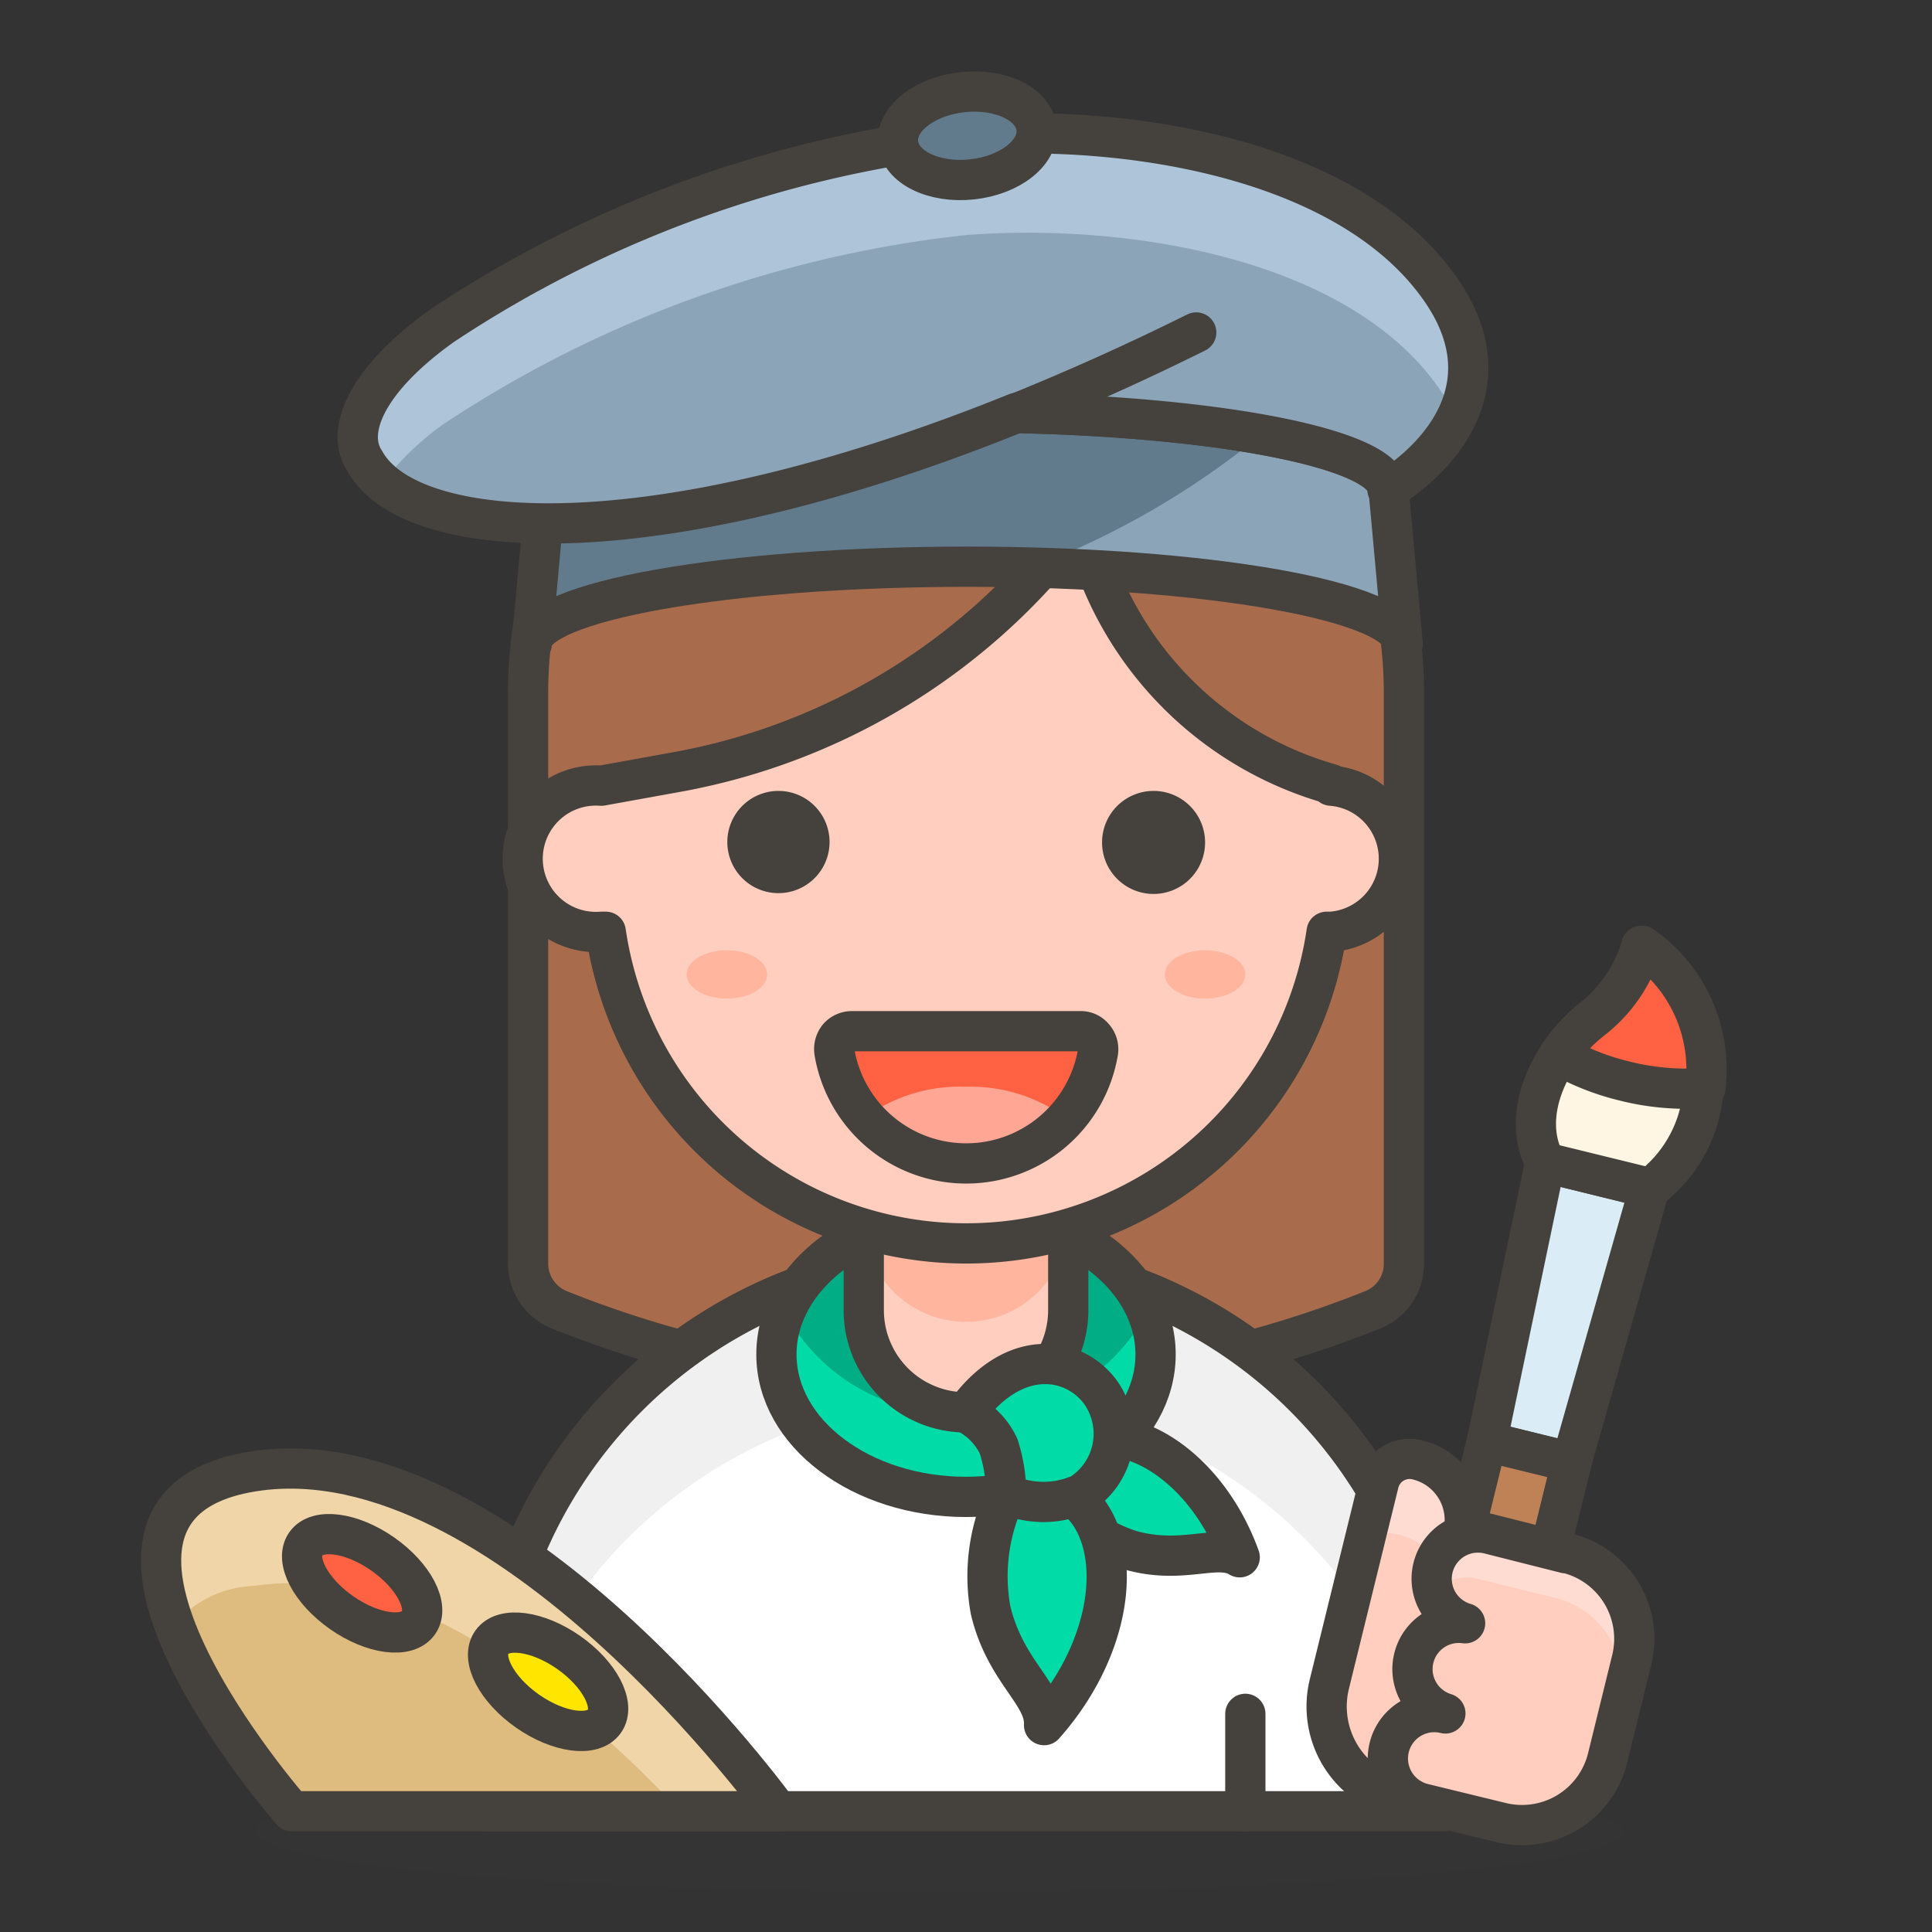 <svg id="Icons" xmlns="http://www.w3.org/2000/svg" viewBox="0 0 48 48"><rect x="0" y="0" width="48" height="48" fill="#333333" stroke="none"/><defs><style>.cls-1{fill:#a86c4d;}.cls-1,.cls-10,.cls-13,.cls-14,.cls-15,.cls-16,.cls-17,.cls-19,.cls-20,.cls-26,.cls-5{stroke:#45413c;stroke-linecap:round;stroke-linejoin:round;}.cls-2,.cls-20{fill:#45413c;}.cls-2{opacity:0.15;}.cls-3{fill:#fff;}.cls-4{fill:#f0f0f0;}.cls-5{fill:none;}.cls-10,.cls-6{fill:#00dba8;}.cls-7{fill:#00ad85;}.cls-19,.cls-8{fill:#ffcebf;}.cls-9{fill:#ffb59e;}.cls-11{fill:#debb7e;}.cls-12{fill:#f0d5a8;}.cls-13,.cls-21{fill:#ff6242;}.cls-14{fill:#ffe500;}.cls-15{fill:#daedf7;}.cls-16{fill:#bf8256;}.cls-17{fill:#fff5e3;}.cls-18{fill:#ffdcd1;}.cls-22{fill:#ffa694;}.cls-23{fill:#8ca4b8;}.cls-24,.cls-26{fill:#627b8c;}.cls-25{fill:#adc4d9;}</style></defs><title>172-woman-artist-2</title><path id="_Path_" data-name="&lt;Path&gt;" class="cls-1" d="M34.11,32.54h0a27.18,27.18,0,0,1-20.22,0h0a1.24,1.24,0,0,1-.77-1.14V17.21A10.88,10.88,0,0,1,24,6.33h0A10.88,10.88,0,0,1,34.88,17.21V31.4A1.23,1.23,0,0,1,34.11,32.54Z"/><ellipse id="_Ellipse_" data-name="&lt;Ellipse&gt;" class="cls-2" cx="23.34" cy="45.5" rx="17" ry="1.5"/><path id="_Rectangle_" data-name="&lt;Rectangle&gt;" class="cls-3" d="M24,31.22h0A11.88,11.88,0,0,1,35.88,43.1V45a0,0,0,0,1,0,0H12.12a0,0,0,0,1,0,0V43.1A11.88,11.88,0,0,1,24,31.22Z"/><path class="cls-4" d="M24,31.22A11.88,11.88,0,0,0,12.12,43.1V45h.11a11.88,11.88,0,0,1,23.54,0h.11V43.1A11.88,11.88,0,0,0,24,31.22Z"/><path id="_Rectangle_2" data-name="&lt;Rectangle&gt;" class="cls-5" d="M24,31.22h0A11.88,11.88,0,0,1,35.88,43.1V45a0,0,0,0,1,0,0H12.12a0,0,0,0,1,0,0V43.1A11.88,11.88,0,0,1,24,31.22Z"/><ellipse id="_Path_2" data-name="&lt;Path&gt;" class="cls-6" cx="24" cy="33.65" rx="4.71" ry="3.54"/><path id="_Path_3" data-name="&lt;Path&gt;" class="cls-7" d="M24,30.11a4.75,4.75,0,0,0-4.5,2.49A4.74,4.74,0,0,0,24,35.1a4.74,4.74,0,0,0,4.5-2.5A4.75,4.75,0,0,0,24,30.11Z"/><ellipse id="_Path_4" data-name="&lt;Path&gt;" class="cls-5" cx="24" cy="33.65" rx="4.71" ry="3.54"/><path class="cls-8" d="M24,27.16a2.54,2.54,0,0,0-2.54,2.55v2.84a2.54,2.54,0,1,0,5.08,0V29.71A2.54,2.54,0,0,0,24,27.16Z"/><path id="_Path_5" data-name="&lt;Path&gt;" class="cls-9" d="M24,27.16a2.54,2.54,0,0,0-2.54,2.54v.6a2.54,2.54,0,0,0,5.08,0v-.59A2.54,2.54,0,0,0,24,27.16Z"/><path class="cls-5" d="M24,27.16a2.54,2.54,0,0,0-2.54,2.55v2.84a2.54,2.54,0,1,0,5.08,0V29.71A2.54,2.54,0,0,0,24,27.16Z"/><line id="_Path_6" data-name="&lt;Path&gt;" class="cls-5" x1="17.06" y1="45" x2="17.06" y2="42.59"/><line id="_Path_7" data-name="&lt;Path&gt;" class="cls-5" x1="30.94" y1="45" x2="30.94" y2="42.58"/><path id="_Path_8" data-name="&lt;Path&gt;" class="cls-10" d="M26.1,37.08a4,4,0,0,0,2,1.44c1.3.36,2.14-.18,2.7.17-.82-2.26-2.76-3.43-4-2.86S26.1,37.08,26.1,37.08Z"/><path id="_Path_9" data-name="&lt;Path&gt;" class="cls-10" d="M25,37.12A4.71,4.71,0,0,0,24.61,40c.36,1.53,1.37,2.09,1.33,2.86,1.86-2.1,2-4.74.7-5.7S25,37.12,25,37.12Z"/><path id="_Path_10" data-name="&lt;Path&gt;" class="cls-10" d="M24,35.1a1.78,1.78,0,0,1,.81.83A4,4,0,0,1,25,37.12a2.29,2.29,0,0,0,1.85,0,1.78,1.78,0,0,0,.47-2.56C26.64,33.68,25.17,33.48,24,35.1Z"/><path id="_Path_11" data-name="&lt;Path&gt;" class="cls-11" d="M7.25,45S.6,37.42,6.33,36.55c6.21-.93,13,8.45,13,8.45Z"/><path id="_Path_12" data-name="&lt;Path&gt;" class="cls-12" d="M6.33,39.4c3.92-.59,8.05,2.92,10.57,5.6h2.39s-6.75-9.38-13-8.45c-2.54.39-2.65,2.08-2,3.86A2.73,2.73,0,0,1,6.33,39.4Z"/><path id="_Path_13" data-name="&lt;Path&gt;" class="cls-5" d="M7.25,45S.6,37.42,6.33,36.55c6.21-.93,13,8.45,13,8.45Z"/><ellipse id="_Path_14" data-name="&lt;Path&gt;" class="cls-13" cx="9" cy="39.33" rx="0.89" ry="1.71" transform="translate(-28.39 24.17) rotate(-55.03)"/><ellipse id="_Path_15" data-name="&lt;Path&gt;" class="cls-14" cx="13.61" cy="41.78" rx="0.89" ry="1.71" transform="translate(-28.42 28.99) rotate(-55.03)"/><polygon id="_Path_16" data-name="&lt;Path&gt;" class="cls-15" points="39.04 36.34 36.94 35.82 38.39 28.88 40.98 29.52 39.04 36.34"/><rect id="_Rectangle_3" data-name="&lt;Rectangle&gt;" class="cls-16" x="35.92" y="35.96" width="2.17" height="8.25" transform="translate(10.64 -7.68) rotate(13.81)"/><path id="_Path_17" data-name="&lt;Path&gt;" class="cls-17" d="M38.39,28.88c-.65-1.24.18-2.76,1.13-3.54a3.58,3.58,0,0,0,1.26-1.84,3.71,3.71,0,0,1,1.52,3.77A3.38,3.38,0,0,1,41,29.52Z"/><path id="_Path_18" data-name="&lt;Path&gt;" class="cls-13" d="M38.73,26.21a6.17,6.17,0,0,0,1.64.65,6.25,6.25,0,0,0,2,.17,3.75,3.75,0,0,0-1.57-3.53,3.58,3.58,0,0,1-1.26,1.84A3.91,3.91,0,0,0,38.73,26.21Z"/><path id="_Rectangle_4" data-name="&lt;Rectangle&gt;" class="cls-8" d="M34.22,36.24h0a1.54,1.54,0,0,1,1.54,1.54v6.73a0,0,0,0,1,0,0h0a2.34,2.34,0,0,1-2.34-2.34V37A.79.79,0,0,1,34.22,36.24Z" transform="translate(10.64 -7.09) rotate(13.81)"/><path id="_Path_19" data-name="&lt;Path&gt;" class="cls-18" d="M35.22,36.27a.78.78,0,0,0-1,.58l-.46,1.86a.79.79,0,0,1,1-.58A1.53,1.53,0,0,1,35.89,40l.46-1.86A1.54,1.54,0,0,0,35.22,36.27Z"/><path id="_Rectangle_5" data-name="&lt;Rectangle&gt;" class="cls-5" d="M34.22,36.24h0a1.54,1.54,0,0,1,1.54,1.54v6.73a0,0,0,0,1,0,0h0a2.34,2.34,0,0,1-2.34-2.34V37A.79.79,0,0,1,34.22,36.24Z" transform="translate(10.64 -7.09) rotate(13.81)"/><path id="_Path_20" data-name="&lt;Path&gt;" class="cls-8" d="M38.9,38.59,37,38.11a1.15,1.15,0,0,0-.6,2.22,1.15,1.15,0,0,0-.49,2.24,1.15,1.15,0,1,0-.55,2.24l1.93.47h0a2.19,2.19,0,0,0,2.65-1.6l.6-2.44a2.19,2.19,0,0,0-1.6-2.65Z"/><g id="_Group_" data-name="&lt;Group&gt;"><path id="_Path_21" data-name="&lt;Path&gt;" class="cls-18" d="M38.9,38.59,37,38.11a1.15,1.15,0,0,0-1.39.85,1.07,1.07,0,0,0,0,.59,1.15,1.15,0,0,1,1.09-.33l1.94.48a2.18,2.18,0,0,1,1.6,2.64l.27-1.1A2.19,2.19,0,0,0,38.9,38.59Z"/></g><path id="_Path_22" data-name="&lt;Path&gt;" class="cls-5" d="M38.9,38.59,37,38.11a1.15,1.15,0,0,0-.6,2.22,1.15,1.15,0,0,0-.49,2.24,1.15,1.15,0,1,0-.55,2.24l1.93.47h0a2.19,2.19,0,0,0,2.65-1.6l.6-2.44a2.19,2.19,0,0,0-1.6-2.65Z"/><g id="_Group_2" data-name="&lt;Group&gt;"><path id="_Path_23" data-name="&lt;Path&gt;" class="cls-19" d="M33.07,19.48a8.77,8.77,0,0,1-5.68-5L26.77,13a15.92,15.92,0,0,1-9.95,6.18l-1.88.34a1.82,1.82,0,1,0,0,3.63l.11,0a9.05,9.05,0,0,0,17.91,0l.11,0a1.82,1.82,0,0,0,0-3.63Z"/></g><path id="_Path_24" data-name="&lt;Path&gt;" class="cls-20" d="M18.57,20.92a.77.77,0,1,0,.77-.77A.77.77,0,0,0,18.57,20.92Z"/><path id="_Path_25" data-name="&lt;Path&gt;" class="cls-20" d="M29.44,20.92a.78.78,0,1,1-.78-.77A.78.78,0,0,1,29.44,20.92Z"/><g id="_Group_3" data-name="&lt;Group&gt;"><g id="_Group_4" data-name="&lt;Group&gt;"><g id="_Group_5" data-name="&lt;Group&gt;"><g id="_Group_6" data-name="&lt;Group&gt;"><g id="_Group_7" data-name="&lt;Group&gt;"><g id="_Group_8" data-name="&lt;Group&gt;"><g id="_Group_9" data-name="&lt;Group&gt;"><path id="_Path_26" data-name="&lt;Path&gt;" class="cls-21" d="M21.17,25.62a.45.45,0,0,0-.34.15.47.47,0,0,0-.1.36,3.32,3.32,0,0,0,6.55,0,.44.44,0,0,0-.11-.36.41.41,0,0,0-.33-.15Z"/><path id="_Path_27" data-name="&lt;Path&gt;" class="cls-22" d="M24,27a4,4,0,0,0-2.52.77,3.34,3.34,0,0,0,5,0A4,4,0,0,0,24,27Z"/></g></g></g></g></g></g></g><g id="_Group_10" data-name="&lt;Group&gt;"><path id="_Path_28" data-name="&lt;Path&gt;" class="cls-5" d="M21.17,25.62a.45.45,0,0,0-.34.15.47.47,0,0,0-.1.36,3.32,3.32,0,0,0,6.55,0,.44.44,0,0,0-.11-.36.41.41,0,0,0-.33-.15Z"/></g><ellipse id="_Ellipse_2" data-name="&lt;Ellipse&gt;" class="cls-9" cx="18.06" cy="24.21" rx="1" ry="0.6"/><ellipse id="_Ellipse_3" data-name="&lt;Ellipse&gt;" class="cls-9" cx="29.94" cy="24.21" rx="1" ry="0.6"/><path id="_Path_29" data-name="&lt;Path&gt;" class="cls-23" d="M13.21,16c0-1.06,4.85-1.92,10.82-1.92s10.82.86,10.82,1.92l-.35-3.84c0-1.05-4.68-1.91-10.47-1.91s-10.47.86-10.47,1.91Z"/><g id="_Group_11" data-name="&lt;Group&gt;"><path id="_Path_30" data-name="&lt;Path&gt;" class="cls-24" d="M13.22,15.94a.13.13,0,0,0,0,.06Z"/><path id="_Path_31" data-name="&lt;Path&gt;" class="cls-24" d="M24,10.25c-5.78,0-10.47.86-10.47,1.91l-.34,3.78c.17-1,4.94-1.86,10.81-1.86l1.68,0a20.52,20.52,0,0,0,5.68-3.3A43.73,43.73,0,0,0,24,10.25Z"/></g><path id="_Path_32" data-name="&lt;Path&gt;" class="cls-5" d="M13.21,16c0-1.06,4.85-1.92,10.82-1.92s10.82.86,10.82,1.92l-.35-3.84c0-1.05-4.68-1.91-10.47-1.91s-10.47.86-10.47,1.91Z"/><path id="_Path_33" data-name="&lt;Path&gt;" class="cls-23" d="M35.86,7.29C33.63,3.94,28,3.06,24,3.37A29.29,29.29,0,0,0,11,8.08c-1.83,1.3-2.46,2.6-1.93,3.39,1.12,2,7.07,2.47,16.18-1.21,5.19.11,9.22.92,9.22,1.9C34.5,12.16,37.82,10.25,35.86,7.29Z"/><path id="_Path_34" data-name="&lt;Path&gt;" class="cls-25" d="M9.5,12A7.1,7.1,0,0,1,11,10.55,29.17,29.17,0,0,1,24,5.84c4-.31,9.6.57,11.83,3.92a4.46,4.46,0,0,1,.33.6,2.94,2.94,0,0,0-.33-3.07C33.63,3.94,28,3.06,24,3.37A29.29,29.29,0,0,0,11,8.08c-1.83,1.3-2.46,2.6-1.93,3.39A2,2,0,0,0,9.5,12Z"/><path id="_Path_35" data-name="&lt;Path&gt;" class="cls-5" d="M35.86,7.29C33.63,3.94,28,3.06,24,3.37A29.29,29.29,0,0,0,11,8.08c-1.83,1.3-2.46,2.6-1.93,3.39,1.12,2,7.07,2.47,16.18-1.21,5.19.11,9.22.92,9.22,1.9C34.5,12.16,37.82,10.25,35.86,7.29Z"/><path id="_Path_36" data-name="&lt;Path&gt;" class="cls-5" d="M25.28,10.26c1.41-.57,2.89-1.23,4.44-2"/><ellipse id="_Path_37" data-name="&lt;Path&gt;" class="cls-26" cx="24.03" cy="3.37" rx="1.73" ry="1.09" transform="translate(-0.22 2.58) rotate(-6.11)"/></svg>